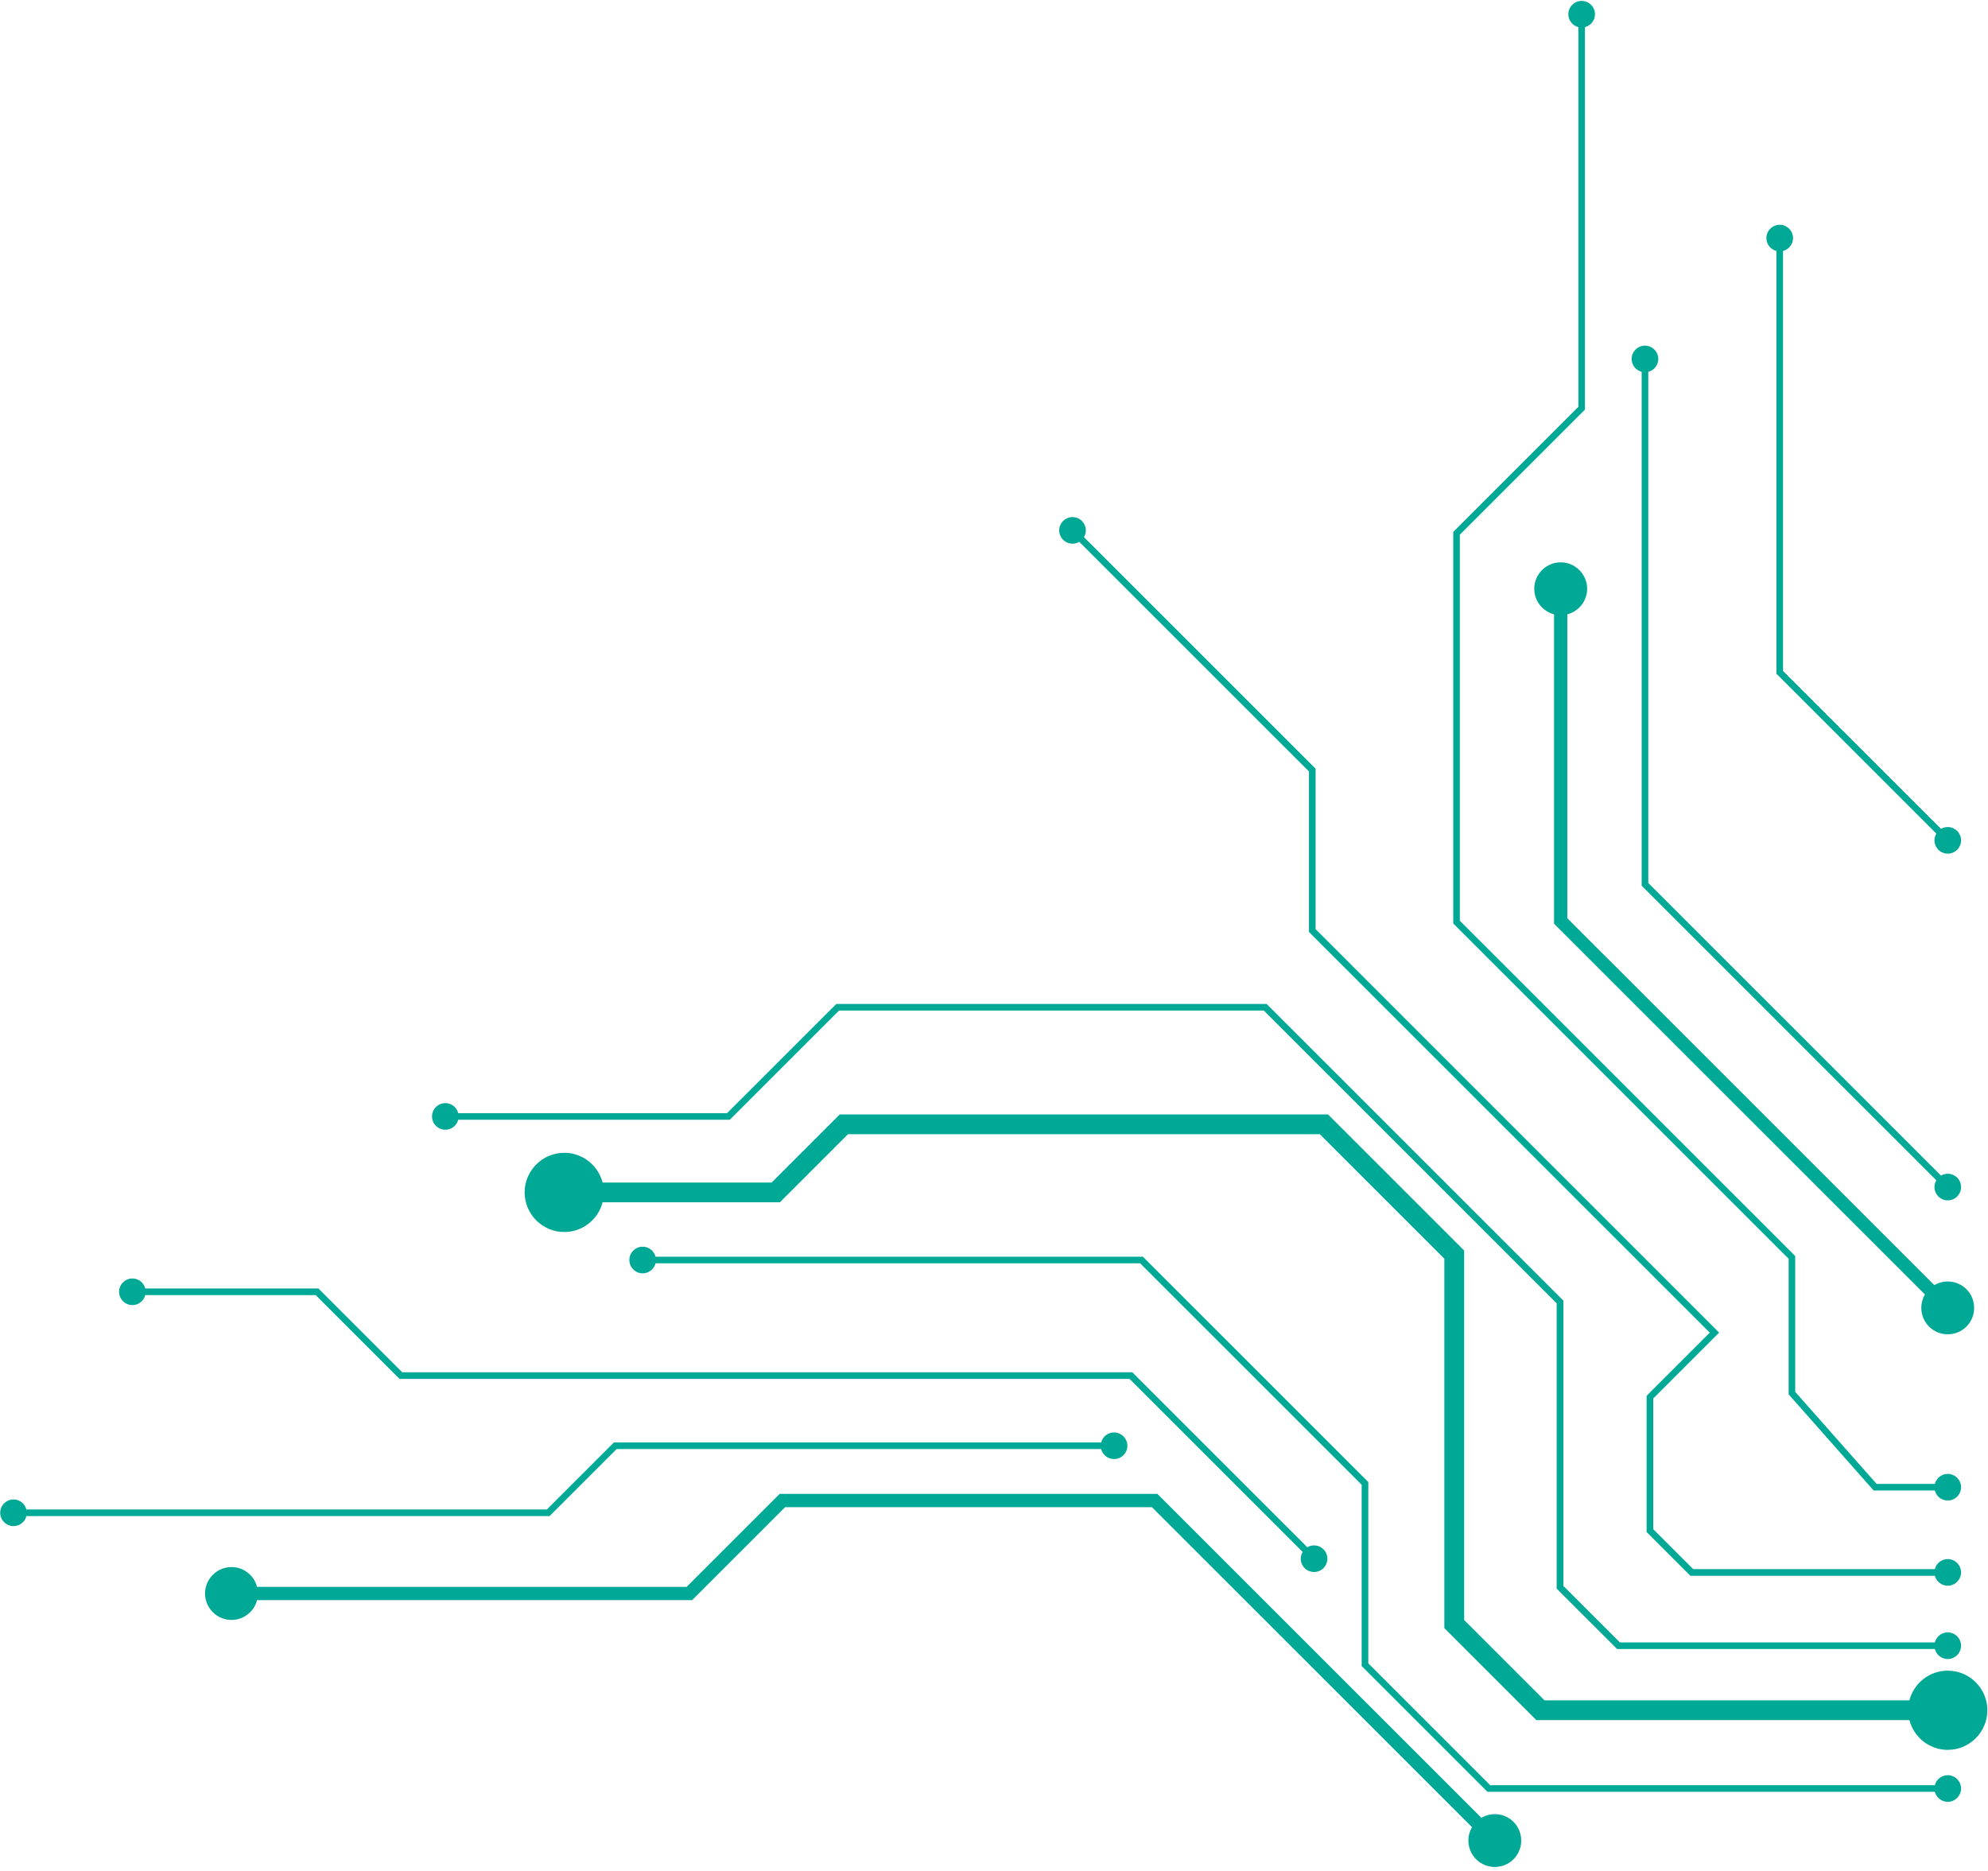 <svg xmlns="http://www.w3.org/2000/svg" xmlns:xlink="http://www.w3.org/1999/xlink" width="3190" zoomAndPan="magnify" viewBox="0 0 2392.5 2251.5" height="3002" preserveAspectRatio="xMidYMid meet" version="1.0"><defs><g/><clipPath id="a599ecf538"><path d="M 0.367 1 L 2391.984 1 L 2391.984 2247 L 0.367 2247 Z M 0.367 1 " clip-rule="nonzero"/></clipPath></defs><g clip-path="url(#a599ecf538)"><path fill="#00a896" d="M 1570.109 1887.305 C 1576.582 1893.543 1586.316 1893.543 1592.785 1887.305 C 1599.023 1880.836 1599.023 1871.102 1592.785 1864.633 C 1587.309 1859.332 1579.496 1858.516 1573.316 1862.188 L 1362.707 1651.621 L 484.133 1651.621 L 383.23 1550.742 L 174.836 1550.742 C 173.027 1543.805 166.789 1538.676 159.328 1538.676 C 150.527 1538.676 143.301 1545.902 143.301 1554.703 C 143.301 1563.504 150.527 1570.73 159.328 1570.73 C 166.789 1570.73 173.086 1565.602 174.836 1558.668 L 379.906 1558.668 L 480.809 1659.551 L 1359.387 1659.551 L 1567.664 1867.781 C 1563.992 1874.016 1564.809 1881.887 1570.109 1887.305 M 1776.465 2237.68 C 1788.824 2250.035 1809.051 2250.035 1821.465 2237.68 C 1833.824 2225.324 1833.824 2205.102 1821.465 2192.688 C 1811.031 2182.258 1795 2180.625 1782.82 2187.793 L 1392.902 1797.961 L 938.285 1797.961 L 826.363 1909.859 L 309.371 1909.859 C 305.816 1896.164 293.344 1886.023 278.594 1886.023 C 261.105 1886.023 246.766 1900.301 246.766 1917.844 C 246.766 1935.328 261.051 1949.664 278.594 1949.664 C 293.344 1949.664 305.816 1939.523 309.371 1925.828 L 832.953 1925.828 L 944.871 1813.93 L 1386.316 1813.93 L 1771.566 2199.102 C 1764.398 2211.223 1766.031 2227.25 1776.465 2237.68 Z M 1340.734 1756.059 C 1349.535 1756.059 1356.762 1748.832 1356.762 1740.031 C 1356.762 1731.234 1349.535 1724.008 1340.734 1724.008 C 1333.27 1724.008 1326.977 1729.133 1325.227 1736.07 L 738.809 1736.07 L 658.133 1816.73 L 31.785 1816.73 C 30.039 1809.793 23.742 1804.664 16.281 1804.664 C 7.48 1804.664 0.25 1811.891 0.25 1820.691 C 0.25 1829.492 7.48 1836.719 16.281 1836.719 C 23.742 1836.719 30.039 1831.59 31.785 1824.656 L 661.398 1824.656 L 742.074 1743.996 L 1325.227 1743.996 C 1326.977 1750.871 1333.27 1756.059 1340.734 1756.059 Z M 2344.055 2106.027 C 2370.344 2106.027 2391.734 2084.582 2391.734 2058.355 C 2391.734 2032.129 2370.285 2010.684 2344.055 2010.684 C 2321.902 2010.684 2303.191 2025.953 2297.887 2046.465 L 1858.832 2046.465 L 1762.066 1949.723 L 1762.066 1505.051 L 1598.266 1341.285 L 1010.625 1341.285 L 928.668 1423.227 L 725.227 1423.227 C 719.922 1402.711 701.211 1387.441 679.059 1387.441 C 652.828 1387.441 631.379 1408.891 631.379 1435.113 C 631.379 1461.34 652.828 1482.789 679.059 1482.789 C 701.211 1482.789 719.922 1467.52 725.227 1447.004 L 938.574 1447.004 L 1020.535 1365.062 L 1588.414 1365.062 L 1738.227 1514.84 L 1738.227 1959.512 L 1848.98 2070.242 L 2297.945 2070.242 C 2303.191 2090.758 2321.902 2106.027 2344.055 2106.027 Z M 2344.055 1996.695 C 2352.855 1996.695 2360.082 1989.469 2360.082 1980.668 C 2360.082 1971.867 2352.855 1964.641 2344.055 1964.641 C 2336.594 1964.641 2330.297 1969.77 2328.547 1976.707 L 1949.477 1976.707 L 1881.449 1908.695 L 1881.449 1565.312 L 1524.352 1208.293 L 1006.488 1208.293 L 875.039 1339.711 L 551.461 1339.711 C 549.711 1332.777 543.414 1327.648 535.953 1327.648 C 527.152 1327.648 519.922 1334.875 519.922 1343.676 C 519.922 1352.477 527.152 1359.703 535.953 1359.703 C 543.414 1359.703 549.711 1354.574 551.461 1347.637 L 878.301 1347.637 L 1009.75 1216.219 L 1520.973 1216.219 L 1873.402 1568.574 L 1873.402 1911.957 L 1946.152 1984.633 L 2328.547 1984.633 C 2330.297 1991.566 2336.594 1996.695 2344.055 1996.695 Z M 2344.055 1908.461 C 2352.855 1908.461 2360.082 1901.234 2360.082 1892.434 C 2360.082 1883.633 2352.855 1876.406 2344.055 1876.406 C 2336.594 1876.406 2330.297 1881.535 2328.547 1888.473 L 2037.672 1888.473 L 1989.637 1840.449 L 1989.637 1683.094 L 2068.914 1603.836 L 1583.285 1118.309 L 1583.285 925.172 L 1304.535 646.48 C 1308.207 640.301 1307.391 632.434 1302.086 627.012 C 1295.613 620.777 1285.879 620.777 1279.41 627.012 C 1273.172 633.48 1273.172 643.215 1279.41 649.684 C 1284.891 654.988 1292.699 655.805 1298.879 652.133 L 1575.301 928.492 L 1575.301 1121.629 L 2057.664 1603.891 L 1981.652 1679.891 L 1981.652 1843.828 L 2034.348 1896.512 L 2328.488 1896.512 C 2330.297 1903.332 2336.594 1908.461 2344.055 1908.461 Z M 2344.055 1805.945 C 2352.855 1805.945 2360.082 1798.719 2360.082 1789.922 C 2360.082 1781.121 2352.855 1773.895 2344.055 1773.895 C 2336.594 1773.895 2330.297 1779.023 2328.547 1785.957 L 2258.48 1785.957 L 2160.492 1675.168 L 2160.492 1511.695 L 1756.879 1108.168 L 1756.879 643.508 L 1907.445 492.969 L 1907.445 32.621 C 1914.383 30.875 1919.512 24.578 1919.512 17.117 C 1919.512 8.32 1912.285 1.094 1903.484 1.094 C 1894.68 1.094 1887.453 8.32 1887.453 17.117 C 1887.453 24.578 1892.582 30.875 1899.52 32.621 L 1899.52 489.648 L 1748.953 640.184 L 1748.953 1111.43 L 2152.566 1514.957 L 2152.566 1678.141 L 2254.926 1793.883 L 2328.547 1793.883 C 2330.297 1800.82 2336.594 1805.945 2344.055 1805.945 Z M 2332.746 1440.012 C 2339.215 1446.246 2348.949 1446.246 2355.422 1440.012 C 2361.656 1433.543 2361.656 1423.809 2355.422 1417.34 C 2349.941 1412.035 2342.129 1411.219 2335.949 1414.891 L 1983.633 1062.652 L 1983.633 447.512 C 1990.57 445.766 1995.699 439.469 1995.699 432.012 C 1995.699 423.211 1988.473 415.984 1979.672 415.984 C 1970.867 415.984 1963.641 423.211 1963.641 432.012 C 1963.641 439.469 1968.77 445.766 1975.707 447.512 L 1975.707 1065.973 L 2330.355 1420.547 C 2326.625 1426.723 2327.441 1434.531 2332.746 1440.012 Z M 2332.746 1022.73 C 2339.215 1028.965 2348.949 1028.965 2355.422 1022.73 C 2361.656 1016.262 2361.656 1006.527 2355.422 1000.059 C 2349.941 994.758 2342.129 993.941 2335.949 997.613 L 2145.805 807.504 L 2145.805 302.047 C 2152.738 300.242 2157.871 294.004 2157.871 286.543 C 2157.871 277.746 2150.641 270.52 2141.84 270.52 C 2133.035 270.52 2125.809 277.746 2125.809 286.543 C 2125.809 294.004 2130.938 300.297 2137.875 302.047 L 2137.875 810.828 L 2330.355 1003.266 C 2326.625 1009.441 2327.441 1017.25 2332.746 1022.73 Z M 2321.551 1596.605 C 2333.91 1608.961 2354.137 1608.961 2366.555 1596.605 C 2378.91 1584.254 2378.91 1564.027 2366.555 1551.617 C 2356.121 1541.184 2340.09 1539.551 2327.906 1546.719 L 1886.23 1105.137 L 1886.23 739.375 C 1899.926 735.82 1910.07 723.348 1910.07 708.605 C 1910.07 691.121 1895.789 676.785 1878.242 676.785 C 1860.754 676.785 1846.414 691.062 1846.414 708.605 C 1846.414 723.348 1856.559 735.82 1870.258 739.375 L 1870.258 1111.723 L 2316.598 1557.969 C 2309.484 1570.148 2311.117 1586.176 2321.551 1596.605 Z M 2344.055 2168.562 C 2352.855 2168.562 2360.082 2161.336 2360.082 2152.535 C 2360.082 2143.734 2352.855 2136.508 2344.055 2136.508 C 2336.594 2136.508 2330.297 2141.637 2328.547 2148.57 L 1793.426 2148.57 L 1646.707 2001.883 L 1646.707 1783.684 L 1375.473 1512.512 L 788.941 1512.512 C 787.191 1505.574 780.898 1500.445 773.434 1500.445 C 764.633 1500.445 757.406 1507.672 757.406 1516.473 C 757.406 1525.273 764.633 1532.5 773.434 1532.5 C 780.898 1532.5 787.191 1527.371 788.941 1520.438 L 1372.152 1520.438 L 1638.723 1786.949 L 1638.723 2005.145 L 1790.105 2156.496 L 2328.488 2156.496 C 2330.297 2163.375 2336.594 2168.562 2344.055 2168.562 Z M 2344.055 2168.562 " fill-opacity="1" fill-rule="nonzero"/></g><g fill="#00a896" fill-opacity="1"><g transform="translate(677.257, 1439.531)"><g><path d="M 0.5 -0.969 C 0.5 -1.332 0.602 -1.609 0.812 -1.797 C 1.031 -1.992 1.344 -2.094 1.75 -2.094 C 2.133 -2.094 2.43 -1.992 2.641 -1.797 C 2.848 -1.609 2.953 -1.332 2.953 -0.969 C 2.953 -0.625 2.844 -0.352 2.625 -0.156 C 2.414 0.039 2.125 0.141 1.75 0.141 C 1.363 0.141 1.055 0.047 0.828 -0.141 C 0.609 -0.336 0.5 -0.613 0.5 -0.969 Z M 0.5 -0.969 "/></g></g></g></svg>